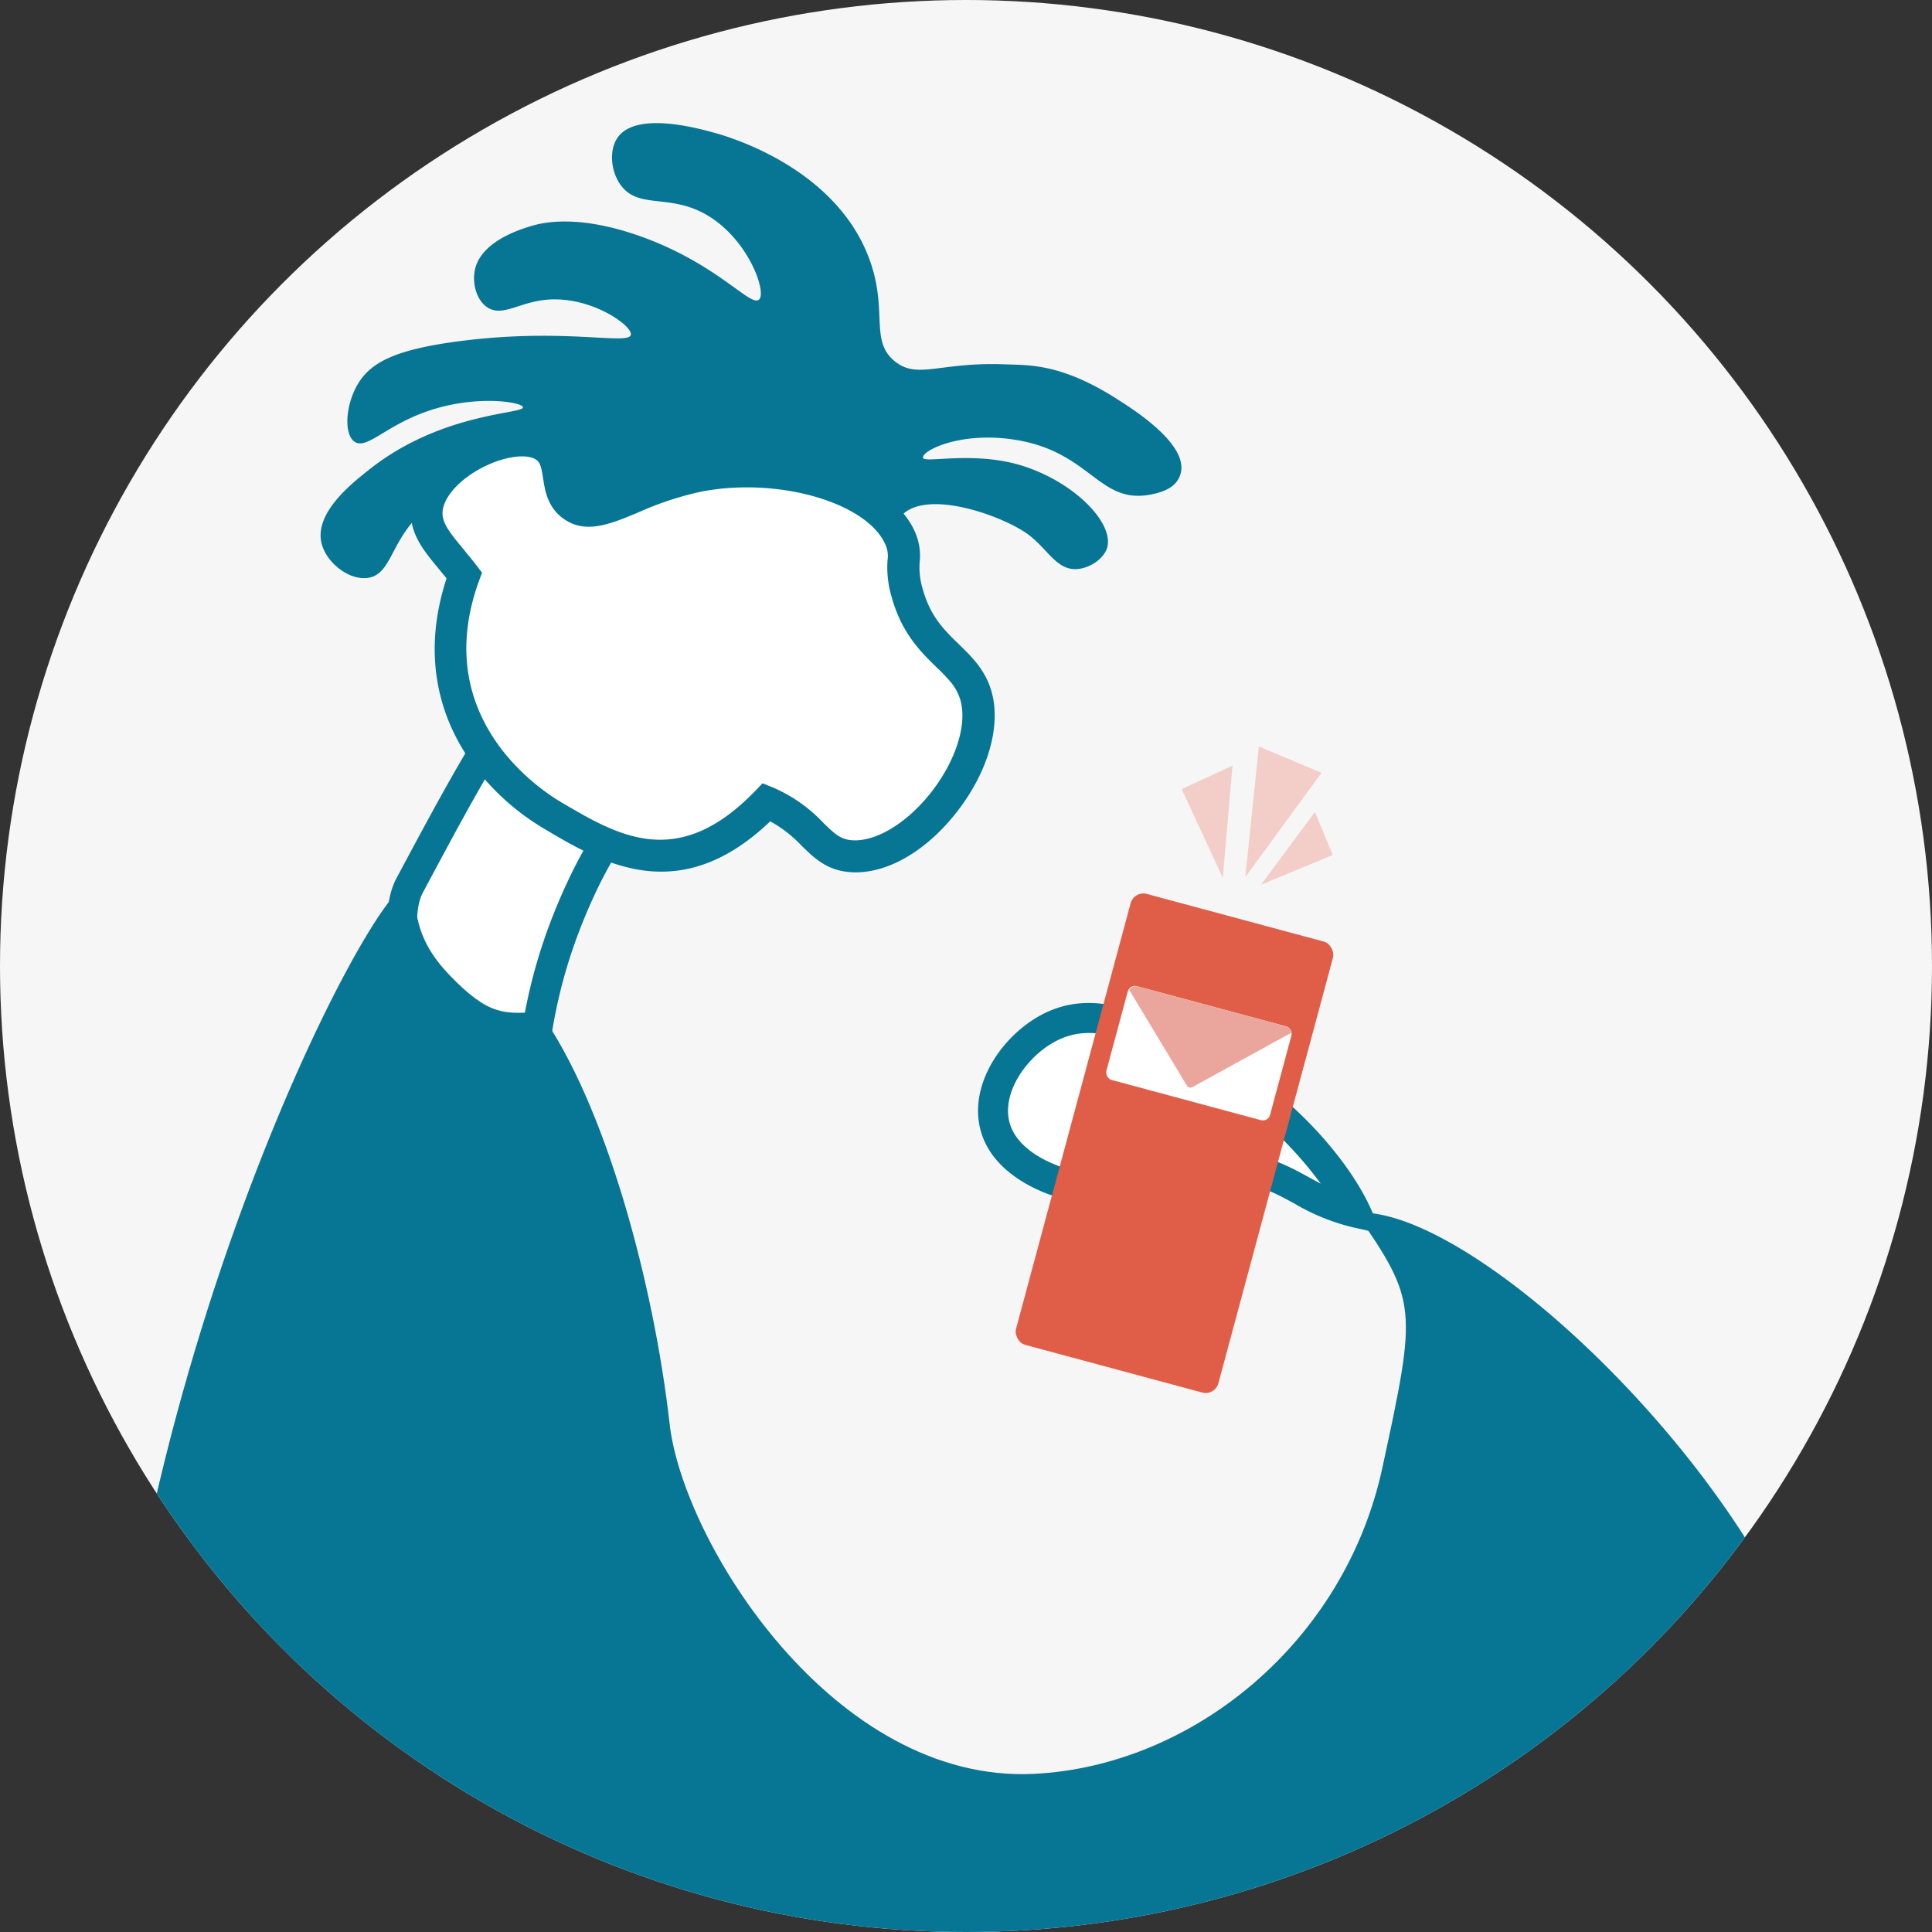 <svg id="Layer_1" data-name="Layer 1" xmlns="http://www.w3.org/2000/svg" xmlns:xlink="http://www.w3.org/1999/xlink" viewBox="0 0 476.58 476.58"><rect x="0" y="0" width="476.58" height="476.58" fill="#333333" stroke="none"/><defs><style>.cls-1{fill:none;}.cls-2{fill:#f6f6f6;}.cls-3{clip-path:url(#clip-path);}.cls-4{fill:#077594;}.cls-5{fill:#fff;}.cls-6{fill:#e05e48;}.cls-7{fill:#eaa69d;}.cls-8{fill:#f3cec9;}</style><clipPath id="clip-path"><circle class="cls-1" cx="238.29" cy="238.29" r="238.29"/></clipPath></defs><circle class="cls-2" cx="238.29" cy="238.29" r="238.29"/><g class="cls-3"><path class="cls-4" d="M221.41,128.5c5.11-9,26.44-1.21,32.59,3.62,4.44,3.48,6.63,8.28,11.23,8.27,3.41,0,7.47-2.66,8-5.83,1.07-6.43-9.41-16.44-22.19-20-11.66-3.23-23.14-.22-23.36-1.65-.26-1.77,9.32-6.58,22.76-4.42,18.85,3,20.62,16.22,33.78,13.43,3.12-.66,6.1-1.87,7-5.05,2.11-7.31-12.12-16.13-15-18-14.5-9.46-22.73-8.74-28.42-9-16-.61-21.49,3.8-27.08-.75-6.25-5.08-1.64-12.39-6.19-25-8.23-22.72-34.67-30.37-38.4-31.39-4.19-1.15-19.26-5.28-23.78,1.21-2.22,3.18-1.65,8.58.92,11.92,4.15,5.4,11.09,2.31,19.44,6.3,11.36,5.43,16.62,19.84,14.53,21.74s-9.89-8.44-28.35-15.28c-16.27-6-25.28-3.67-28.13-2.78-2.7.84-12.38,3.86-13.67,11-.56,3.09.41,7.21,3.16,9,3.7,2.39,7.76-1.29,14.59-1.9,10.91-1,21.33,6.49,20.77,8.68-.66,2.59-16.81-1.9-43,1.64-14.72,2-20.84,4.94-24.12,10.13s-3.77,12.75-1,14.59c3,2,7.61-4,18.09-7.59,12-4.1,23.28-2.19,23.43-.93.2,1.68-19.79,1.24-37.45,15-4.63,3.62-14,10.94-12.26,18.46,1.13,4.87,6.82,9.33,11.51,8.62,6.11-.94,5.43-9.93,14.54-17.23a30.26,30.26,0,0,1,19.39-6.51c11,.41,14.38,8.26,24.08,13.52C166.91,142.14,209.52,149.51,221.41,128.5Z"/><path class="cls-5" d="M138.44,161.35c-11,8-21.72,27.7-37.4,57.1-8.09,15.17,12.61,62.8,23.72,61.12,10.19-1.54,1-23.24,18.9-61.15,14.13-29.93,32.71-35.1,27.75-45C166.28,163.17,149.26,161.49,138.44,161.35Z"/><path class="cls-4" d="M124.17,283.32c-4.06,0-8.37-3.2-12.85-9.54-10-14.12-20.48-44.09-13.55-57.08,16.37-30.68,27-49.92,38.48-58.34l1-.73h1.24c19.49.27,31.68,5,36.23,14.11,3.66,7.3-1.27,12.63-7.49,19.38-5.69,6.15-13.48,14.58-20.22,28.87-9.36,19.84-11.11,35.18-12.27,45.33-1.06,9.37-1.91,16.77-9.42,17.9A7.33,7.33,0,0,1,124.17,283.32Zm15.49-118.25c-10.45,8.45-22,30.13-35.35,55.12-4.83,9.05,3.26,35.46,13.06,49.32,3.93,5.57,6.38,6.45,6.84,6.4,1.73-.26,2.27-3.51,3.18-11.42,1.21-10.64,3-26.71,12.92-47.65,7.23-15.31,15.46-24.23,21.47-30.74s7.55-8.58,6.32-11C165.06,169,155,165.46,139.66,165.07Z"/><path class="cls-5" d="M189.14,197.88c-21.14,21.83-38.43,11.77-52.68,3.37-14.44-8.53-33-28.78-21.9-59.31-5.09-6.7-10-10.63-9.18-16.61,1.54-11.07,21.54-20.43,29.2-15.13,4.95,3.42,1.67,10.82,6.66,14.49,6.19,4.56,15.06-4,30.61-7.17,20.1-4.09,44.44,2.27,50.18,15.17,2.13,4.8-.36,5.9,1.72,13.5,3.89,14.23,14.12,15.89,16.94,25.26,4.63,15.42-14.26,40.24-30.09,39.81C201.64,211,201,202.88,189.14,197.88Z"/><path class="cls-4" d="M110.16,142.67l-1.91-2.33c-3.92-4.72-7.63-9.18-6.75-15.55,1.13-8.15,9-14.33,16-17.41,7.62-3.35,14.84-3.5,19.31-.41,3.87,2.68,4.5,6.78,5,9.78.38,2.5.66,4,1.79,4.79,1.81,1.33,5.15,0,10.89-2.36a86.75,86.75,0,0,1,16.62-5.5c25.68-5.22,48.93,4.79,54.54,17.42a14.34,14.34,0,0,1,1.22,7.44,17.91,17.91,0,0,0,.7,6.61c1.88,6.9,5.33,10.26,9,13.81,3.15,3.07,6.41,6.24,7.94,11.37,2.52,8.36-.6,19.67-8.14,29.52s-17.16,15.56-25.8,15.33c-6.3-.17-9.6-3.4-12.8-6.53A31.63,31.63,0,0,0,190,202.6c-22.5,21.49-41.5,10.28-55.48,2a60.05,60.05,0,0,1-16.31-14C108.66,178.75,103.68,162.41,110.16,142.67ZM231,164.58c-3.84-3.75-8.62-8.41-11.06-17.36a25.26,25.26,0,0,1-1-9.08,6.77,6.77,0,0,0-.56-3.86c-4.65-10.47-26.91-16.76-45.8-12.92a78.93,78.93,0,0,0-15.17,5.06c-7,2.93-13.09,5.45-18.55,1.43-3.81-2.8-4.44-6.91-4.9-9.91-.41-2.62-.69-3.84-1.67-4.52-2.08-1.44-6.89-1-11.69,1.14-6.16,2.71-10.85,7.36-11.39,11.3-.39,2.82,1.44,5.18,5,9.47,1,1.26,2.22,2.68,3.4,4.24l1.3,1.7-.74,2c-12.18,33.42,14.7,51.34,20.22,54.59,14.15,8.35,28.78,17,47.86-2.71l1.87-1.93,2.47,1a37.2,37.2,0,0,1,12.53,8.78c3,2.92,4.43,4.21,7.52,4.29,5.95.16,13.55-4.65,19.37-12.25,5.94-7.77,8.63-16.6,6.85-22.51a12.23,12.23,0,0,0-2.29-4.21A43,43,0,0,0,231,164.58Z"/><path class="cls-4" d="M101.24,217.88c-8.76-1.95-77.08,129.63-75.86,262.25.67,71.67,13.69,169.77,94.28,221.06C212.12,760,336.33,728,403.58,627.5c40.12-60,68.77-119.14,45.51-208.06-14.18-54.18-85.16-122-114.61-120.32,15.26,22,15,23.61,6.54,62.86-9.3,43.21-46.89,73.68-86,75.59-49.32,2.4-86.54-57.06-89.85-86.4-3.93-34.77-15.91-79.1-32.08-101.55-8.39.41-12.24,1.28-22.12-9C101.44,230.72,103.28,224.11,101.24,217.88Z"/><path class="cls-5" d="M334.48,299.12c-4.48-9.64-17.29-26.46-38.9-38.12-12.49-6.74-24.21-13.06-35.4-8.17-9.07,4-17.34,15.09-14.78,24.9,2.4,9.2,13.25,13.06,16.34,14,11.6,3.54,17.42-2.61,31.9-3.89C316.55,285.82,319.05,295.62,334.48,299.12Z"/><path class="cls-4" d="M341,304.4l-7.36-1.67a52.53,52.53,0,0,1-14.39-5.87c-6.4-3.49-11.93-6.51-25.31-5.33a65.4,65.4,0,0,0-13.25,2.75c-6.15,1.78-12,3.46-20,1-3.69-1.12-16-5.64-18.84-16.61-3.06-11.73,6.26-24.58,16.88-29.22,12.84-5.61,26,1.46,38.64,8.3,21.65,11.69,35.35,28.75,40.5,39.82Zm-41.57-20.53c11.46,0,17.5,3.29,23.37,6.49,1,.55,2,1.09,3,1.62a96.24,96.24,0,0,0-32-27.72c-12.14-6.55-22.61-12.2-32.15-8C254,259.57,247,269.07,249,276.79c1.89,7.25,11.06,10.56,13.83,11.4,6,1.82,10.12.63,15.84-1a72.34,72.34,0,0,1,14.65-3C295.52,284,297.56,283.87,299.45,283.87Z"/><rect class="cls-6" x="263.86" y="224.42" width="51.69" height="115.21" rx="3.25" transform="translate(83.31 -65.64) rotate(15.07)"/><rect class="cls-5" x="274.82" y="247.83" width="41.81" height="23.96" rx="1.83" transform="translate(77.74 -67.97) rotate(15.07)"/><path class="cls-7" d="M292.75,267.75l-14.23-23.63a2,2,0,0,1,2.16-.77L317,253.12a2.06,2.06,0,0,1,1.52,1.64l-24.32,13.37A1,1,0,0,1,292.75,267.75Z"/><polygon class="cls-8" points="311.06 218.25 324.36 200.3 328.76 210.9 311.06 218.25"/><polygon class="cls-8" points="301.64 216.55 304.04 188.85 291.49 194.66 301.64 216.55"/><polygon class="cls-8" points="310.53 184.14 307.19 216.36 326 190.64 310.53 184.14"/></g></svg>